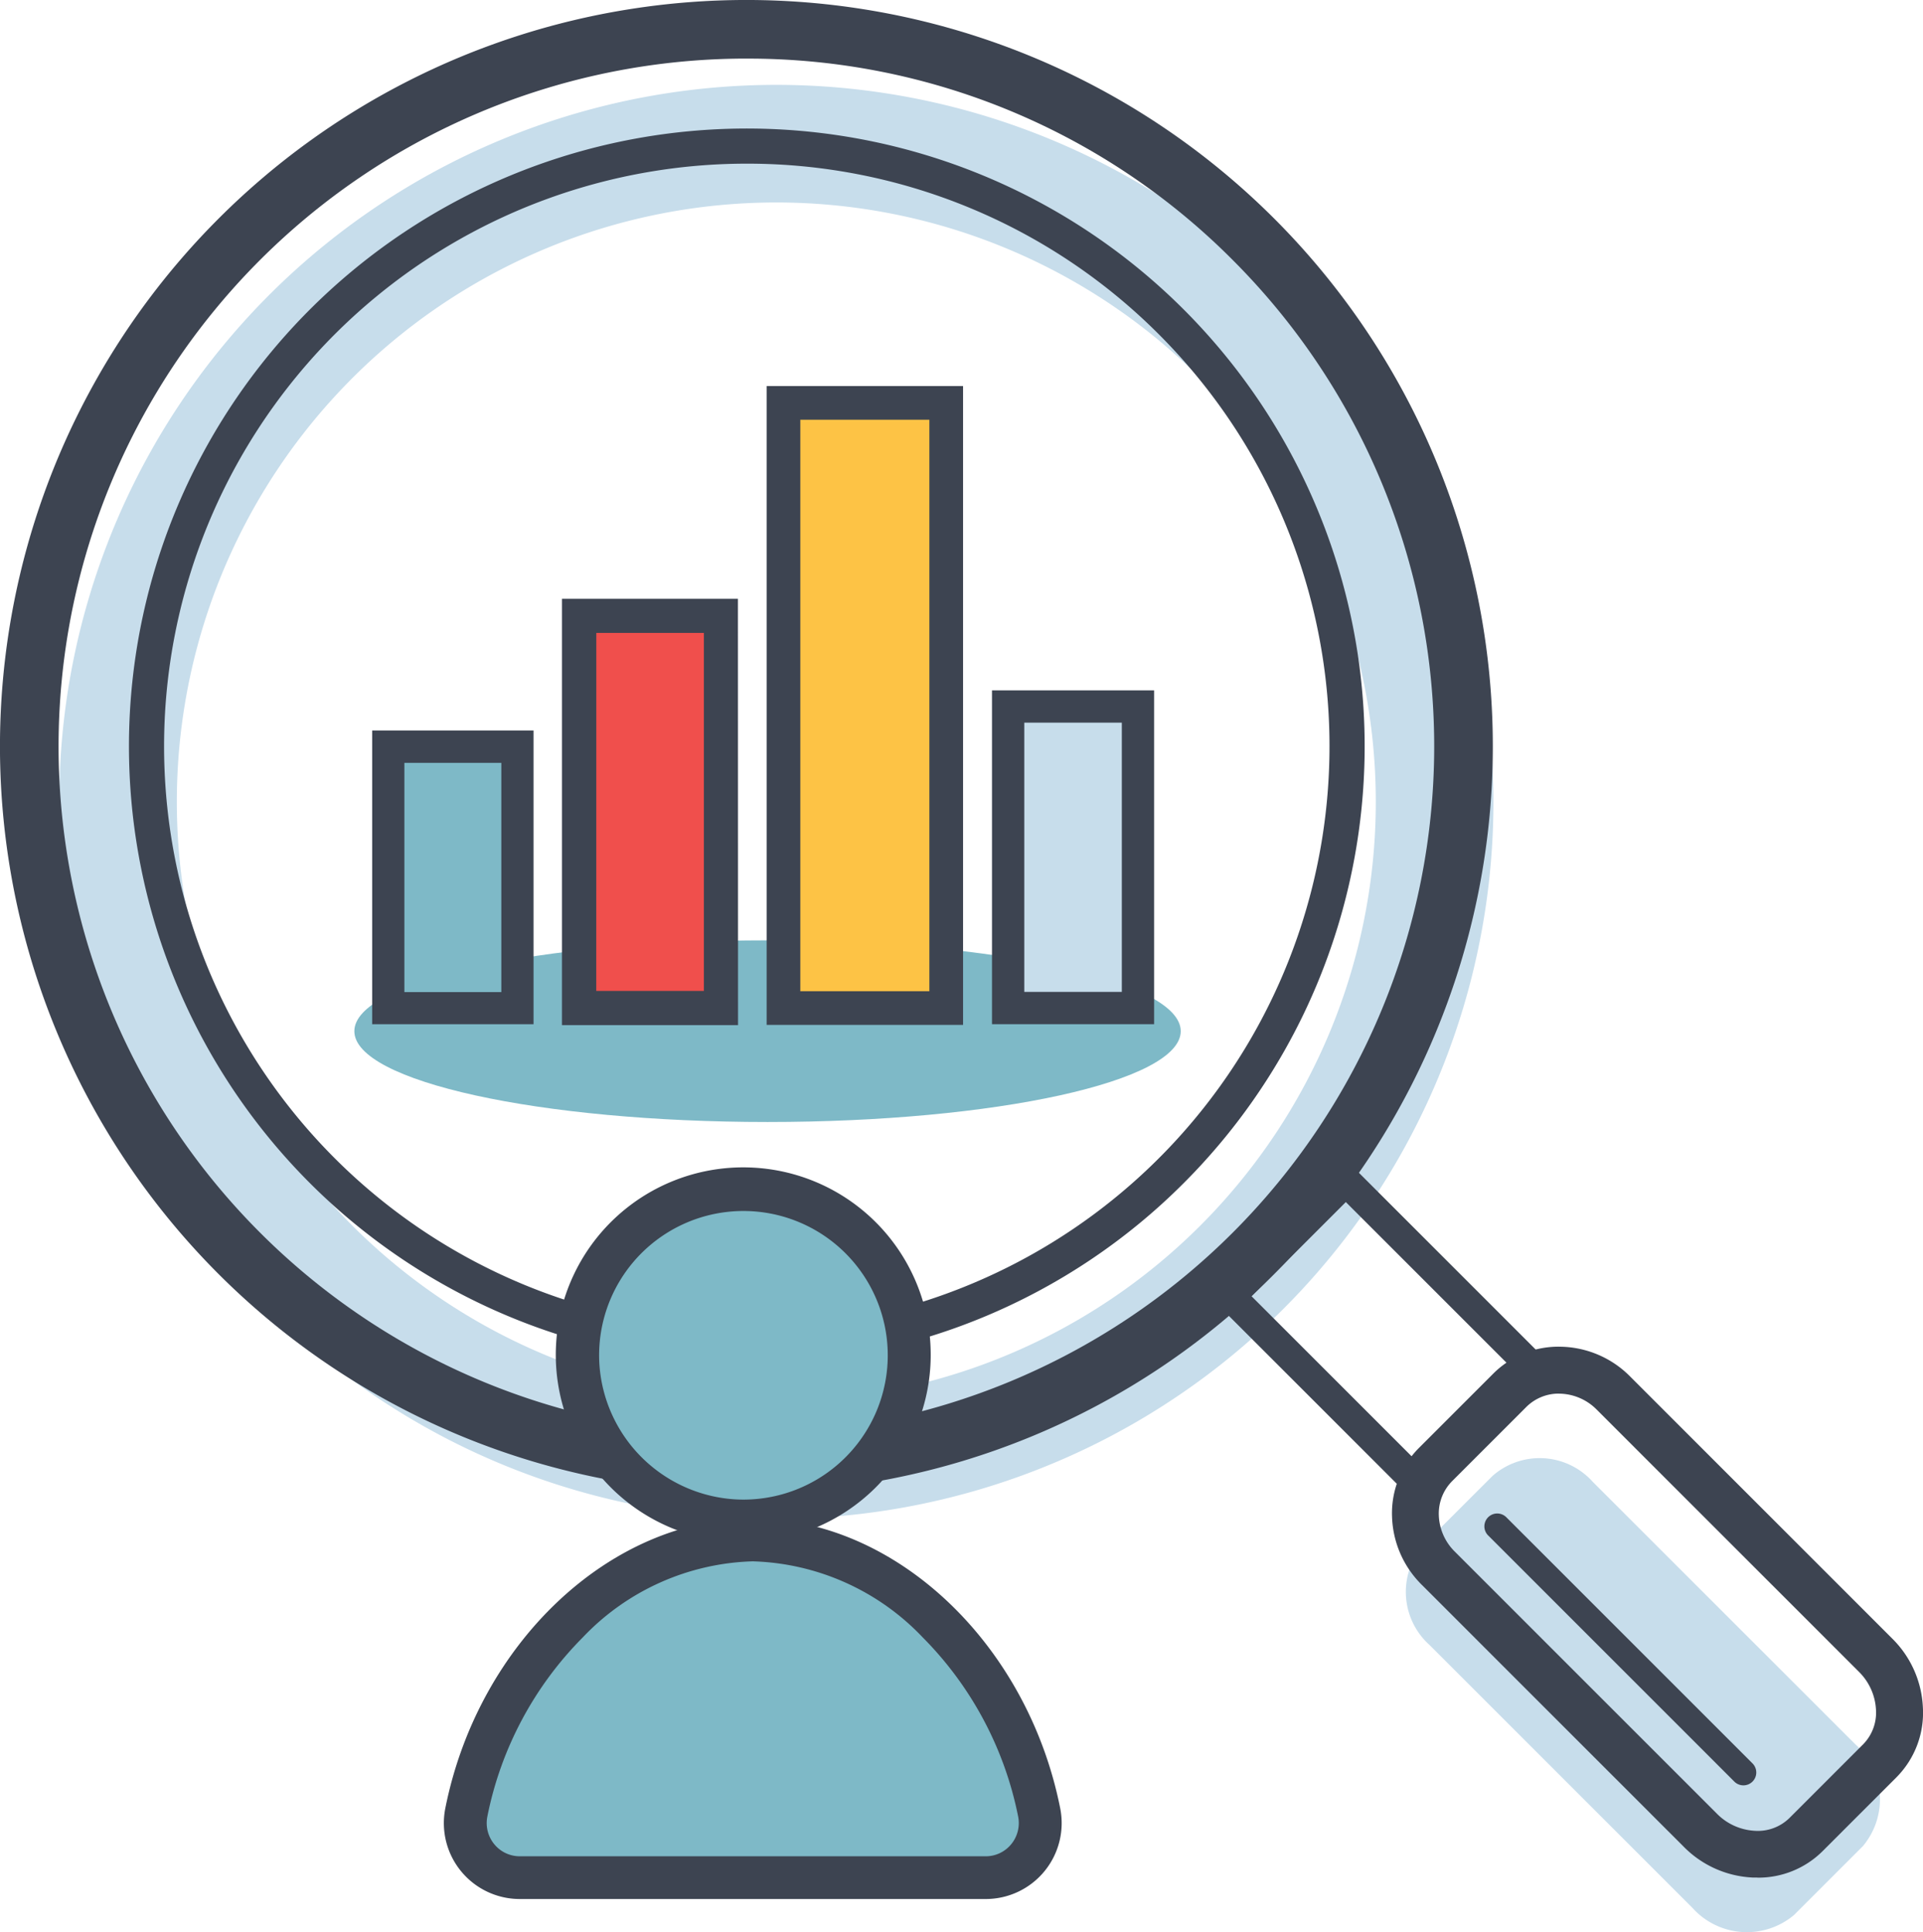 <svg id="Grupo_17480" data-name="Grupo 17480" xmlns="http://www.w3.org/2000/svg" xmlns:xlink="http://www.w3.org/1999/xlink" width="71.807" height="72.163" viewBox="0 0 71.807 72.163">
  <defs>
    <clipPath id="clip-path">
      <rect id="Rectángulo_3602" data-name="Rectángulo 3602" width="71.807" height="72.163" fill="none"/>
    </clipPath>
  </defs>
  <g id="Grupo_17479" data-name="Grupo 17479" clip-path="url(#clip-path)">
    <path id="Trazado_35783" data-name="Trazado 35783" d="M58.093,25.586a26.777,26.777,0,1,0,0,37.869,26.777,26.777,0,0,0,0-37.869M54.987,60.349a22.385,22.385,0,1,1,0-31.657,22.385,22.385,0,0,1,0,31.657" transform="translate(-10.17 -14.574)" fill="#c7ddeb"/>
    <path id="Trazado_35784" data-name="Trazado 35784" d="M310.677,315.535a2.734,2.734,0,0,1,.281,3.8l-2.576,2.576a2.734,2.734,0,0,1-3.8-.281l-9.8-9.8a2.663,2.663,0,0,1-.229-3.746l2.577-2.576a2.663,2.663,0,0,1,3.746.229Z" transform="translate(-241.395 -250.391)" fill="#c7ddeb"/>
    <path id="Trazado_35785" data-name="Trazado 35785" d="M104.94,200.005c0,1.873-6.908,3.392-15.429,3.392s-15.429-1.519-15.429-3.392,6.908-3.392,15.429-3.392,15.429,1.519,15.429,3.392" transform="translate(-60.85 -161.495)" fill="#7eb9c7"/>
    <path id="Trazado_35786" data-name="Trazado 35786" d="M27.872,55.744A27.872,27.872,0,0,1,8.163,8.163,27.872,27.872,0,0,1,47.58,47.58a27.69,27.69,0,0,1-19.708,8.163m0-53.555A25.683,25.683,0,0,0,9.711,46.033,25.683,25.683,0,0,0,46.032,9.711,25.514,25.514,0,0,0,27.872,2.189" transform="translate(0)" fill="#3d4451"/>
    <path id="Trazado_35787" data-name="Trazado 35787" d="M49.946,73.017a23.071,23.071,0,1,1,16.322-6.75,23.009,23.009,0,0,1-16.322,6.75m0-44.83A21.759,21.759,0,1,0,65.34,34.553a21.7,21.7,0,0,0-15.393-6.366" transform="translate(-22.075 -22.075)" fill="#3d4451"/>
    <path id="Trazado_35788" data-name="Trazado 35788" d="M260.761,255.534l-7.95-7.95,5.1-5.1,7.95,7.95Zm-6.37-7.95,6.37,6.37,3.518-3.519-6.37-6.37Z" transform="translate(-207.655 -199.173)" fill="#3d4451"/>
    <path id="Trazado_35789" data-name="Trazado 35789" d="M306.467,302.827c-.049,0-.1,0-.148,0a3.464,3.464,0,0,1-2.3-1.019l-9.8-9.8a3.348,3.348,0,0,1-.993-2.286,3.063,3.063,0,0,1,.893-2.269l2.767-2.766a3.067,3.067,0,0,1,2.269-.894,3.347,3.347,0,0,1,2.286.993l9.8,9.8a3.465,3.465,0,0,1,1.018,2.3,3.025,3.025,0,0,1-.868,2.3l-2.766,2.766a3.009,3.009,0,0,1-2.156.87m-7.4-18.077a2.106,2.106,0,0,0-1.506.613l-2.766,2.766a2.112,2.112,0,0,0-.613,1.565,2.392,2.392,0,0,0,.713,1.631l9.8,9.8a2.541,2.541,0,0,0,1.666.738,2.066,2.066,0,0,0,1.583-.587l2.766-2.766a2.076,2.076,0,0,0,.587-1.583,2.542,2.542,0,0,0-.738-1.666l-9.8-9.8a2.39,2.39,0,0,0-1.631-.712h-.059" transform="translate(-240.848 -233.1)" fill="#3d4451"/>
    <path id="Trazado_35790" data-name="Trazado 35790" d="M304.651,301.4c-.055,0-.11,0-.166,0a3.86,3.86,0,0,1-2.566-1.134l-9.8-9.8a3.741,3.741,0,0,1-1.109-2.555,3.454,3.454,0,0,1,1.009-2.559l2.766-2.766a3.442,3.442,0,0,1,2.559-1.009,3.739,3.739,0,0,1,2.555,1.109l9.8,9.8a3.86,3.86,0,0,1,1.134,2.566,3.416,3.416,0,0,1-.983,2.6l-2.766,2.766a3.4,3.4,0,0,1-2.434.986m-7.4-18.077a1.716,1.716,0,0,0-1.227.5l-2.766,2.766a1.72,1.72,0,0,0-.5,1.276,2,2,0,0,0,.6,1.362l9.8,9.8a2.141,2.141,0,0,0,1.4.623,1.679,1.679,0,0,0,1.286-.471l2.766-2.766a1.685,1.685,0,0,0,.472-1.287,2.141,2.141,0,0,0-.623-1.4l-9.8-9.8a2,2,0,0,0-1.362-.6h-.049" transform="translate(-239.03 -231.282)" fill="#3d4451"/>
    <path id="Trazado_35791" data-name="Trazado 35791" d="M319.995,326.605a.479.479,0,0,1-.34-.141l-9.192-9.192a.48.48,0,0,1,.679-.679l9.192,9.192a.48.48,0,0,1-.34.82" transform="translate(-254.894 -259.93)" fill="#3d4451"/>
    <rect id="Rectángulo_3598" data-name="Rectángulo 3598" width="6.077" height="22.6" transform="translate(29.256 15.046)" fill="#fdc345"/>
    <path id="Trazado_35792" data-name="Trazado 35792" d="M167.607,104.574h-7.335V80.716h7.335Zm-6.077-1.258h4.819V81.974H161.53Z" transform="translate(-131.645 -66.299)" fill="#3d4451"/>
    <rect id="Rectángulo_3599" data-name="Rectángulo 3599" width="5.294" height="14.647" transform="translate(21.626 22.999)" fill="#f04f4c"/>
    <path id="Trazado_35793" data-name="Trazado 35793" d="M124.075,141.114H117.5V125.191h6.571Zm-5.294-1.277H122.8v-13.37h-4.017Z" transform="translate(-96.516 -102.83)" fill="#3d4451"/>
    <rect id="Rectángulo_3600" data-name="Rectángulo 3600" width="4.848" height="11.261" transform="translate(37.645 26.385)" fill="#c7ddeb"/>
    <path id="Trazado_35794" data-name="Trazado 35794" d="M213.436,156.812h-6.054V144.345h6.054Zm-4.848-1.206h3.642V145.551h-3.642Z" transform="translate(-170.34 -118.563)" fill="#3d4451"/>
    <rect id="Rectángulo_3601" data-name="Rectángulo 3601" width="4.823" height="9.765" transform="translate(14.499 27.882)" fill="#7eb9c7"/>
    <path id="Trazado_35795" data-name="Trazado 35795" d="M83.831,163.7H77.805V152.73h6.026Zm-4.823-1.2h3.62v-8.561h-3.62Z" transform="translate(-63.908 -125.45)" fill="#3d4451"/>
    <path id="Trazado_35796" data-name="Trazado 35796" d="M126.661,261.082a6.187,6.187,0,1,0-5.859-5.854,6.187,6.187,0,0,0,5.859,5.854" transform="translate(-99.218 -204.292)" fill="#7eb9c7"/>
    <path id="Trazado_35797" data-name="Trazado 35797" d="M123.3,258.219q-.175,0-.351-.009a7,7,0,1,1,.351.009m-.271-1.6a5.389,5.389,0,1,0-5.1-5.1,5.411,5.411,0,0,0,5.1,5.1" transform="translate(-95.55 -200.623)" fill="#3d4451"/>
    <path id="Trazado_35798" data-name="Trazado 35798" d="M116.667,334.594a2.037,2.037,0,0,0,1.994-2.442c-1.072-5.367-5.453-10.169-10.7-10.169s-9.623,4.8-10.695,10.169a2.037,2.037,0,0,0,1.994,2.442Z" transform="translate(-79.863 -264.472)" fill="#7eb9c7"/>
    <path id="Trazado_35799" data-name="Trazado 35799" d="M113,331.722h-17.4a2.835,2.835,0,0,1-2.776-3.4c1.231-6.163,6.165-10.811,11.477-10.811s10.248,4.648,11.479,10.811a2.835,2.835,0,0,1-2.776,3.4m-8.7-12.611a9.107,9.107,0,0,0-6.349,2.84,13.129,13.129,0,0,0-3.563,6.687,1.244,1.244,0,0,0,.258,1.037,1.228,1.228,0,0,0,.953.451H113a1.228,1.228,0,0,0,.953-.451,1.244,1.244,0,0,0,.258-1.037,13.128,13.128,0,0,0-3.563-6.687,9.109,9.109,0,0,0-6.35-2.84" transform="translate(-76.193 -260.802)" fill="#3d4451"/>
  </g>
</svg>
